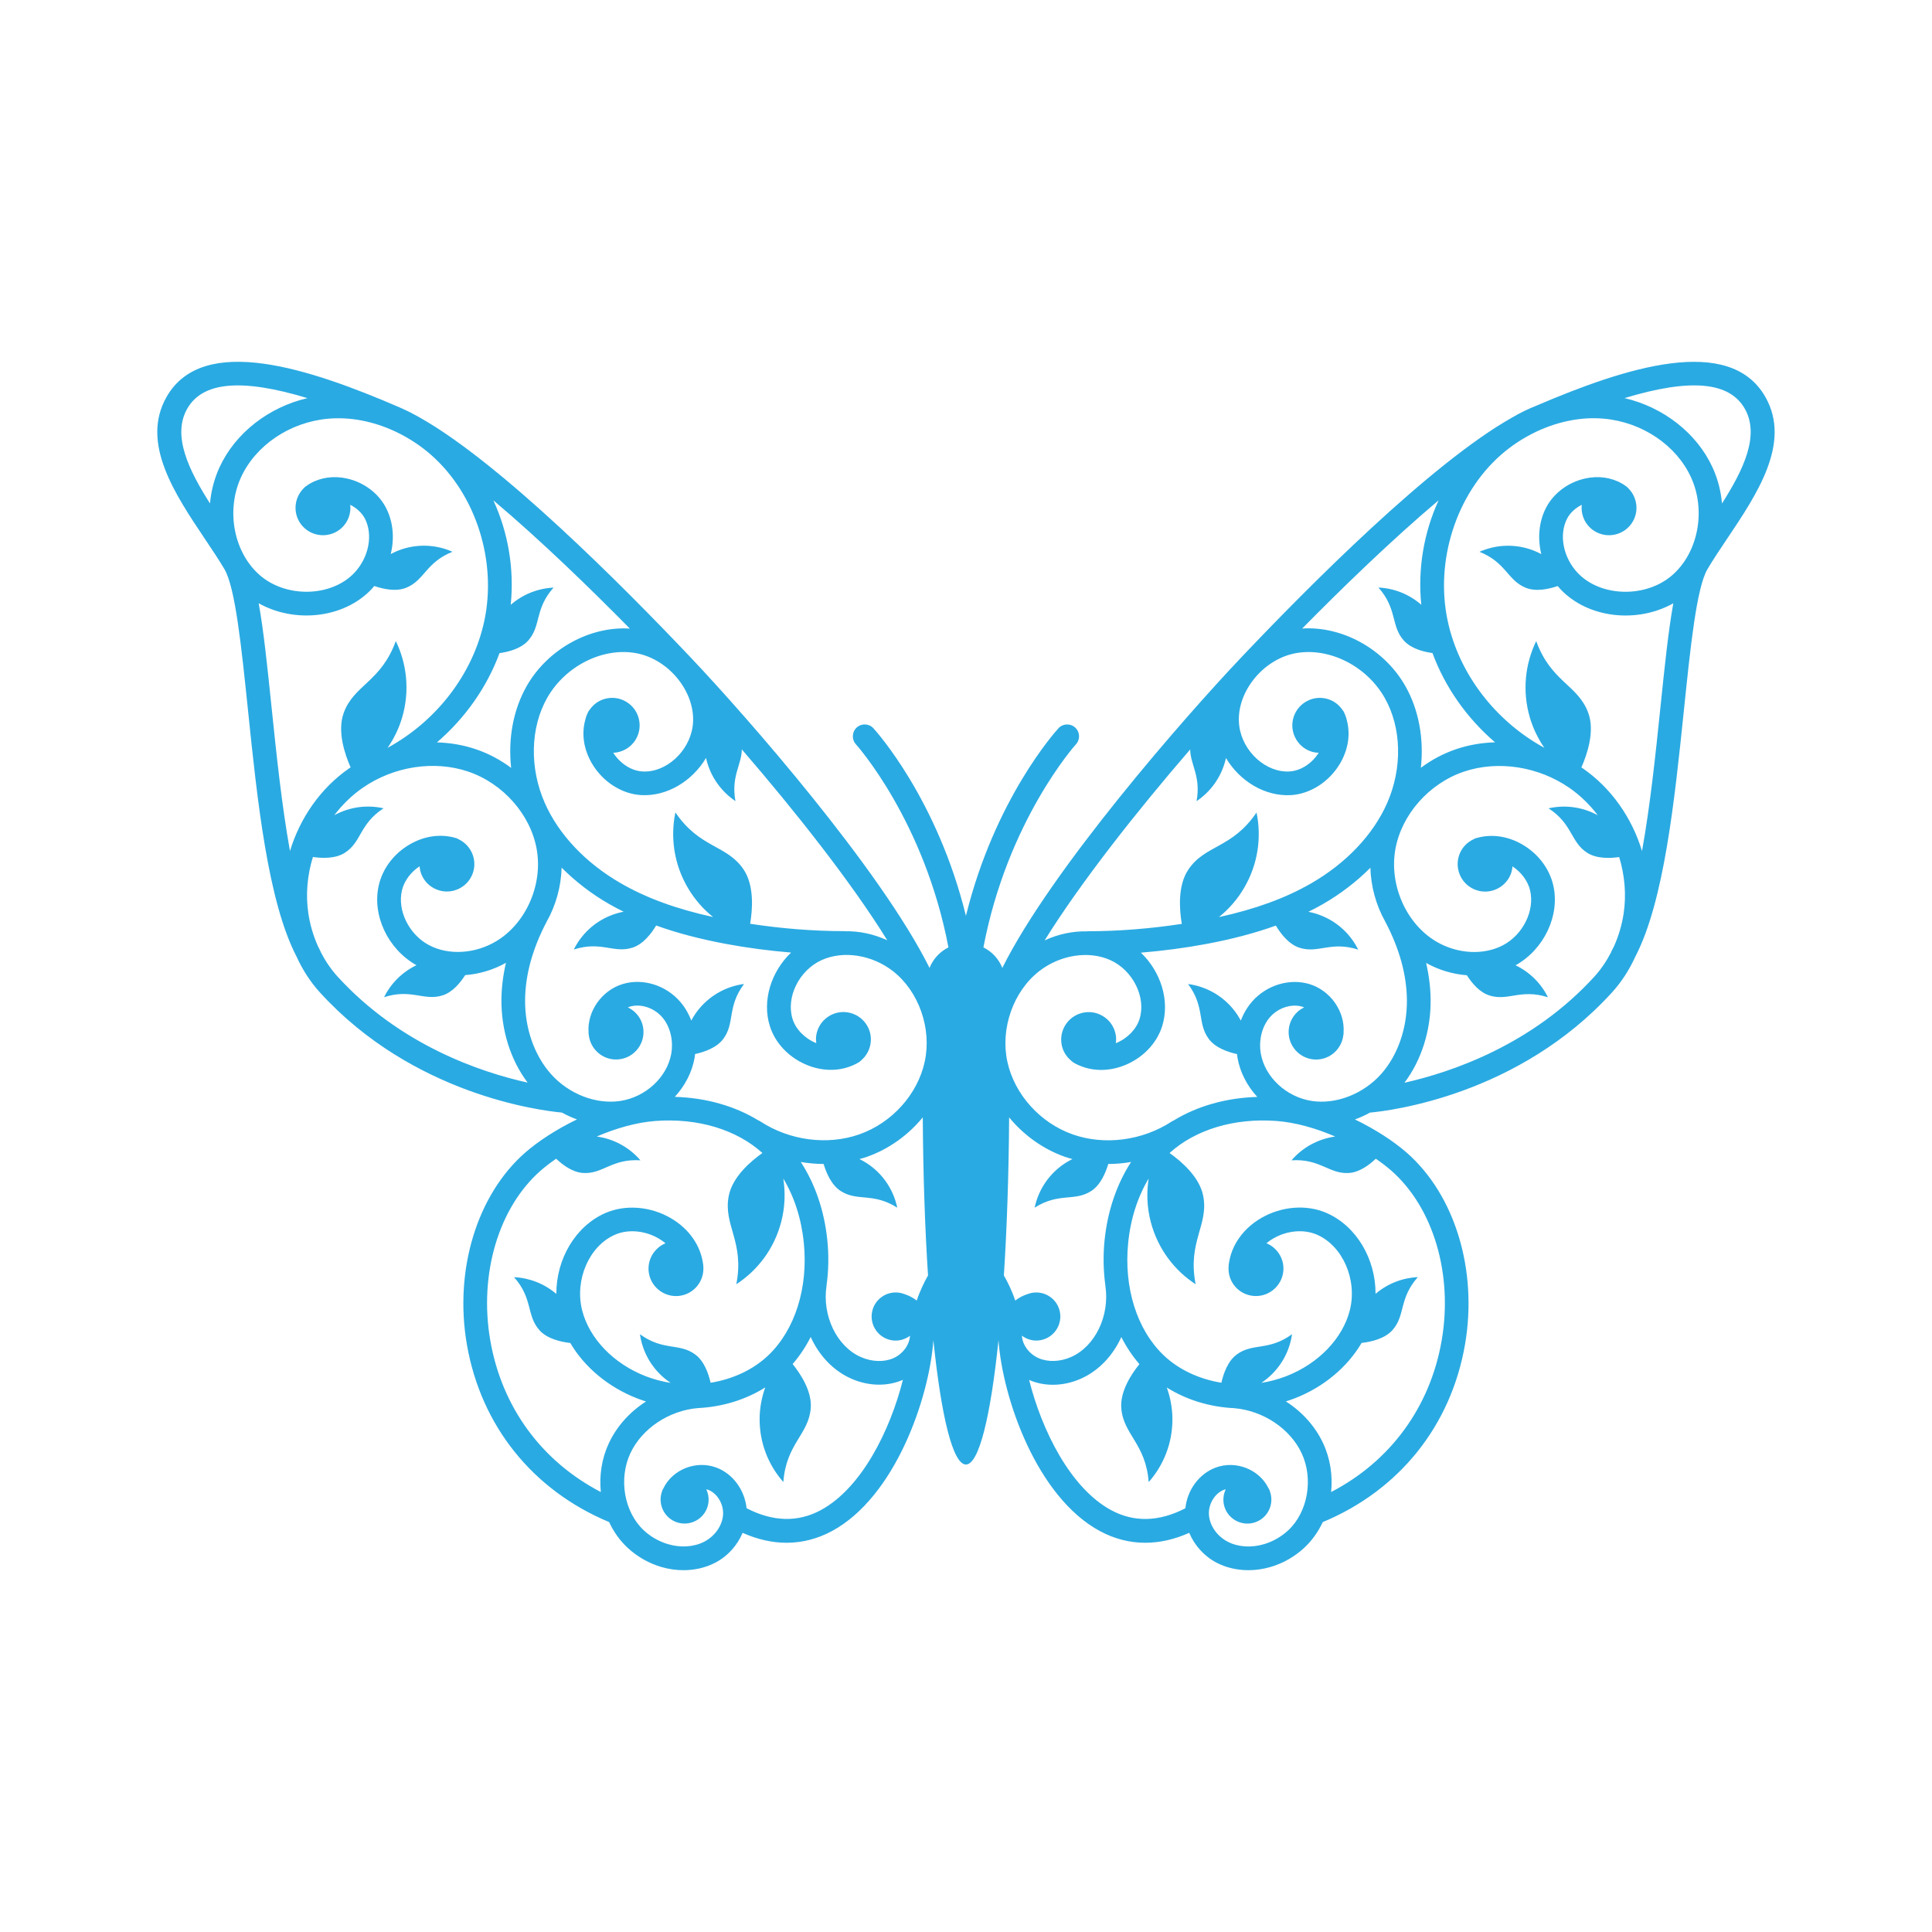 <?xml version="1.0" encoding="utf-8"?>
<!-- Generator: Adobe Illustrator 23.0.3, SVG Export Plug-In . SVG Version: 6.00 Build 0)  -->
<svg version="1.1" id="Layer_1" xmlns="http://www.w3.org/2000/svg" xmlns:xlink="http://www.w3.org/1999/xlink" x="0px" y="0px"
	 viewBox="0 0 595.28 595.28" style="enable-background:new 0 0 595.28 595.28;" xml:space="preserve">
<style type="text/css">
	.st0{fill:#CF8B4C;}
	.st1{fill:#99637D;}
	.st2{fill:#B4624A;}
	.st3{fill:#B5AE64;}
	.st4{fill:#5D899D;}
	.st5{fill:#DA1C5C;}
	.st6{fill:#F7941D;}
	.st7{fill:#BE1E2D;}
	.st8{fill:#662D91;}
	.st9{fill:#1B75BC;}
	.st10{fill:#A77D52;}
	.st11{fill:#603A17;}
	.st12{fill:#544842;}
	.st13{fill:#676767;}
	.st14{fill:#754D25;}
	.st15{fill:#FBB03B;}
	.st16{fill:#3DB54A;}
	.st17{fill:#2AAAE2;}
	.st18{fill:#932A8E;}
	.st19{fill:#126554;}
	.st20{fill:#2C4D5F;}
	.st21{fill:#CE862A;}
	.st22{fill:#C83B27;}
	.st23{fill:#826D53;}
	.st24{fill:#E177AF;}
	.st25{fill:#2B97D4;}
	.st26{fill:#B28147;}
	.st27{fill:#EE8554;}
	.st28{fill:#FCD611;}
	.st29{fill:#EE292A;}
	.st30{fill:#73A643;}
	.st31{fill:#D4562A;}
	.st32{fill:#00A0D5;}
	.st33{fill:#A04D48;}
	.st34{fill:#A03E39;}
	.st35{fill:#6B9672;}
	.st36{fill:#F15B27;}
	.st37{fill:#6EC2E6;}
	.st38{fill:#0B7BA8;}
	.st39{fill:#1696CD;}
	.st40{fill:#1CB5D0;}
	.st41{fill:#004F70;}
</style>
<path class="st17" d="M543.97,122.36c-11.03-19.5-43.19-9.09-70.52,2.61c-2.58,1.01-5.1,2.24-7.54,3.68
	c-24.89,14-62.43,51.71-83.63,74.09c-17.38,18.35-58.25,65.02-73.45,95.49c-1.09-2.77-3.18-5-5.82-6.33
	c7.43-39.03,28.28-62.32,28.51-62.57c1.36-1.49,1.25-3.8-0.24-5.16c-1.49-1.36-3.8-1.26-5.16,0.23
	c-0.93,1.02-19.65,21.84-28.5,57.79c-8.84-35.95-27.57-56.77-28.5-57.79c-1.36-1.49-3.67-1.59-5.16-0.23
	c-1.49,1.36-1.59,3.67-0.24,5.16c0.23,0.25,21.08,23.54,28.51,62.57c-2.64,1.33-4.73,3.56-5.82,6.33
	c-15.2-30.47-56.08-77.14-73.45-95.49c-21.22-22.41-58.83-60.17-83.71-74.14c-0.1-0.06-0.2-0.11-0.3-0.17
	c-1.2-0.67-2.38-1.29-3.51-1.84c-0.57-0.28-1.14-0.54-1.72-0.8c-0.12-0.05-0.24-0.11-0.35-0.16c-27.66-11.96-60.84-23.15-72.08-3.28
	c-7.99,14.11,2.55,29.83,11.85,43.7c2.2,3.29,4.28,6.39,6.01,9.31c3.36,5.69,5.25,24.03,7.26,43.45
	c2.86,27.69,6.11,58.91,14.98,75.96c1.85,4.07,4.26,7.8,7.16,10.99c28.8,31.65,68.2,36.46,74.59,37.04c1.5,0.82,3.04,1.54,4.63,2.11
	c-6.38,3.08-11.99,6.77-15.95,10.23c-14.88,13.02-21.93,36.24-17.96,59.15c4.35,25.05,20.29,44.88,43.82,54.68
	c1.38,2.95,3.26,5.65,5.65,7.88c2.93,2.74,6.52,4.79,10.36,5.94c2.28,0.68,4.61,1.01,6.89,1.01c3.47,0,6.84-0.77,9.77-2.29
	c3.87-2.01,6.86-5.38,8.46-9.22c4.56,2.03,9.11,3.06,13.55,3.06c4.83,0,9.54-1.21,14.01-3.62c19.4-10.49,29.93-40.8,31.22-58.8
	c2.44,23.65,6.03,38.31,10.03,38.31c4,0,7.59-14.66,10.03-38.31c1.29,18,11.82,48.31,31.22,58.8c4.47,2.42,9.18,3.62,14.01,3.62
	c4.44,0,8.98-1.03,13.55-3.06c1.6,3.84,4.59,7.21,8.46,9.22c2.93,1.52,6.3,2.29,9.77,2.29c2.29,0,4.62-0.34,6.89-1.01
	c3.85-1.14,7.43-3.2,10.37-5.94c2.38-2.23,4.26-4.92,5.65-7.87c23.53-9.8,39.47-29.63,43.82-54.68
	c3.97-22.91-3.08-46.12-17.96-59.15c-3.96-3.46-9.57-7.15-15.95-10.23c1.59-0.57,3.13-1.28,4.63-2.11
	c6.38-0.58,45.78-5.38,74.59-37.04c2.9-3.19,5.31-6.92,7.16-10.99c8.88-17.04,12.12-48.27,14.98-75.96
	c2.01-19.42,3.9-37.76,7.26-43.45c1.72-2.92,3.8-6.02,6.01-9.31C541.42,152.19,551.96,136.47,543.97,122.36z M195.89,201.23
	c10.48,1.86,18.84,12.57,17.54,22.47c-1.04,7.92-8.33,14.46-15.5,14c-3.45-0.22-6.84-2.42-8.97-5.75c2.76-0.12,5.42-1.57,6.93-4.12
	c1.16-1.95,1.48-4.23,0.93-6.42s-1.94-4.04-3.88-5.19c-1.95-1.16-4.22-1.49-6.42-0.93c-2.02,0.51-3.71,1.75-4.88,3.45
	c-0.08,0.09-0.15,0.19-0.21,0.29c-0.03,0.05-0.08,0.09-0.11,0.14c-0.04,0.06-0.05,0.13-0.09,0.19c-0.03,0.05-0.07,0.1-0.09,0.16
	c-0.03,0.07-0.05,0.13-0.08,0.2c-0.26,0.52-0.47,1.06-0.61,1.61c-0.09,0.3-0.15,0.61-0.23,0.92c0,0.01-0.01,0.02-0.01,0.03
	c-1.03,4.23-0.27,8.86,2.25,13.08c3.32,5.56,9.08,9.24,15.01,9.62c8.04,0.48,15.83-4.31,20.08-11.46c0.04,0.18,0.06,0.37,0.11,0.55
	c1.35,5.43,4.64,9.86,8.94,12.76c-1.4-7.66,1.9-11.13,1.97-15.93c16.38,18.96,33.74,40.93,44.81,58.81
	c-4.18-1.92-8.66-2.87-13.06-2.78c-0.11-0.01-0.22-0.03-0.33-0.03c-9.64-0.02-19.32-0.81-28.86-2.27c0.74-4.37,1.31-11.76-2-16.7
	c-5.16-7.7-13.51-6.49-21.03-17.62c-1.59,7.68-0.45,15.95,3.83,23.24c2.09,3.56,4.74,6.57,7.78,9c-11.37-2.5-20.49-5.83-28.36-10.36
	c-10.86-6.24-19.2-15.04-23.49-24.78c-4.76-10.81-4.47-23.24,0.76-32.43C174.2,205.21,185.66,199.42,195.89,201.23z M194.07,193.68
	c-12.3-0.8-25.29,6.29-31.8,17.72c-4.16,7.32-5.76,16.26-4.78,25.19c-3.29-2.45-6.98-4.43-10.96-5.77
	c-3.81-1.28-7.83-1.96-11.9-2.08c8.66-7.44,15.39-16.96,19.28-27.5c2.87-0.4,6.61-1.39,8.81-3.84c4.09-4.57,1.94-9.72,7.84-16.35
	c-4.73,0.22-9.39,2-13.2,5.3c1.13-11.08-0.79-22.27-5.34-32.18C166.67,166.52,182.08,181.51,194.07,193.68z M67.61,144.04
	c-1.62,3.55-2.57,7.3-2.91,11.08c-6.49-10.21-11.73-20.86-7.03-29.16c4.72-8.34,16.71-9.45,37.06-3.29
	C82.77,125.45,72.47,133.43,67.61,144.04z M89.35,262.22c-2.55-14.13-4.2-30.05-5.66-44.15c-1.3-12.61-2.45-23.69-3.98-32.19
	c11.08,6.22,26.19,4.68,34.73-4.31c0.31-0.33,0.6-0.67,0.89-1.01c2.76,0.95,6.63,1.79,9.76,0.56c5.7-2.25,6.09-7.82,14.33-11.11
	c-4.74-2.1-10.24-2.53-15.55-0.79c-1.23,0.4-2.38,0.91-3.48,1.5c1.2-4.91,0.76-10.03-1.51-14.35c-2.32-4.43-6.79-7.78-11.97-8.93
	c-4.06-0.91-8.12-0.34-11.4,1.56c-0.35,0.19-0.68,0.42-1.01,0.67c-0.13,0.09-0.27,0.17-0.4,0.26c-0.04,0.03-0.07,0.07-0.11,0.1
	c-0.04,0.03-0.08,0.05-0.11,0.08l0,0c-0.06,0.05-0.09,0.11-0.15,0.16c-0.09,0.09-0.18,0.18-0.26,0.28
	c-3.07,3.15-3.26,8.18-0.29,11.52c1.67,1.88,4,2.84,6.34,2.84c2,0,4.02-0.7,5.63-2.14c2.12-1.88,3.05-4.6,2.77-7.23
	c1.93,0.98,3.56,2.45,4.49,4.21c2.61,4.99,1.24,12.05-3.26,16.78c-7.06,7.43-20.92,7.78-29.07,0.72
	c-8.02-6.94-10.53-19.91-5.83-30.17c4.54-9.9,15.05-16.99,26.77-18.06c6.69-0.62,13.75,0.74,20.31,3.72
	c0.23,0.1,0.46,0.21,0.69,0.32c3.86,1.84,7.55,4.23,10.84,7.13c13.77,12.13,20.33,32.72,16.34,51.22
	c-3.52,16.31-14.71,30.78-29.77,39c1.94-2.82,3.49-5.96,4.5-9.42c2.36-8.12,1.44-16.42-1.98-23.47
	c-4.56,12.63-12.96,13.49-16.08,22.23c-2,5.62,0.37,12.65,2.16,16.7c-0.15,0.1-0.3,0.19-0.45,0.29
	C98.79,242.83,92.42,252.04,89.35,262.22z M103.97,300.85c-1.99-2.18-3.68-4.69-5.09-7.41c-0.08-0.23-0.18-0.46-0.3-0.69
	c-0.21-0.37-0.4-0.79-0.6-1.17c-1.43-3.19-2.45-6.63-2.98-10.19c-0.86-5.81-0.31-11.74,1.41-17.33c2.91,0.42,6.98,0.54,9.87-1.32
	c5.16-3.32,4.45-8.85,11.9-13.69c-4.98-1.12-10.36-0.5-15.18,2.13c2.46-3.24,5.39-6.11,8.75-8.44c9.56-6.62,21.99-8.54,32.46-5.02
	c10.77,3.63,19.27,13.26,21.16,23.96c1.94,10.98-3.35,22.92-12.58,28.39c-6.49,3.84-14.55,4.31-20.53,1.18
	c-6.2-3.23-9.9-10.67-8.41-16.93c0.69-2.9,2.7-5.61,5.43-7.4c0.08,0.9,0.26,1.79,0.63,2.64c0.89,2.08,2.54,3.69,4.64,4.52
	c1.02,0.4,2.08,0.61,3.14,0.61c1.13,0,2.27-0.23,3.34-0.69c2.08-0.89,3.69-2.54,4.53-4.65c1.65-4.15-0.24-8.82-4.2-10.73
	c-0.12-0.07-0.24-0.13-0.36-0.19c-0.06-0.02-0.11-0.06-0.17-0.09c-0.05-0.02-0.1-0.02-0.14-0.04c-0.05-0.02-0.1-0.05-0.16-0.07
	c-0.13-0.04-0.27-0.06-0.4-0.1c-0.39-0.12-0.79-0.23-1.19-0.29c-4.17-0.82-8.6-0.03-12.64,2.3c-4.86,2.8-8.34,7.35-9.56,12.49
	c-2.21,9.31,2.76,19.83,11.57,24.76c-4.46,2.16-7.9,5.68-9.98,9.86c8.45-2.73,12.3,1.31,18.13-0.59c3-0.98,5.33-3.8,6.87-6.21
	c4.32-0.33,8.65-1.6,12.56-3.79c-0.88,3.82-1.36,7.61-1.39,11.35c-0.08,9.51,2.85,18.65,8.07,25.56
	C148.07,330.36,123.2,321.98,103.97,300.85z M169.77,330.94c-5.14-5.77-8.05-14.09-7.98-22.83c0.06-7.77,2.31-15.88,6.65-24.13
	c2.83-5.03,4.44-10.77,4.6-16.64c4.23,4.23,9.14,8.05,14.67,11.22c1.44,0.82,2.92,1.6,4.43,2.35c-1.3,0.25-2.59,0.62-3.87,1.12
	c-5.2,2.05-9.17,5.89-11.47,10.53c8.45-2.73,12.3,1.31,18.13-0.59c3.25-1.07,5.73-4.29,7.24-6.81c6.39,2.3,13.48,4.18,21.6,5.69
	c6.59,1.23,13.27,2.09,19.98,2.65c-6.14,5.86-9.01,14.81-6.55,22.65c1.71,5.45,6.17,10,11.93,12.19c4.78,1.82,9.76,1.71,13.94-0.23
	c0.45-0.19,0.89-0.41,1.32-0.68c0.05-0.03,0.11-0.05,0.16-0.08c0.03-0.02,0.06-0.05,0.1-0.07c0.05-0.04,0.11-0.06,0.16-0.1
	c0.06-0.04,0.1-0.1,0.16-0.14c0.1-0.08,0.2-0.16,0.29-0.25c3.39-2.82,4.1-7.8,1.49-11.43c-1.32-1.84-3.28-3.05-5.51-3.42
	c-2.23-0.37-4.48,0.16-6.31,1.48c-1.84,1.32-3.05,3.28-3.42,5.51c-0.14,0.83-0.11,1.66,0,2.48c-3.51-1.41-6.31-4.24-7.31-7.45
	c-2.09-6.67,2-14.97,8.94-18.13c6.67-3.03,15.51-1.66,22,3.4c7.96,6.21,11.99,17.67,9.79,27.85c-2.17,10.08-10.08,18.89-20.15,22.43
	c-9.79,3.45-21.48,1.93-30.5-3.98c-0.2-0.13-0.41-0.24-0.62-0.32c-7.28-4.45-16.16-6.97-25.74-7.25c3.11-3.4,5.3-7.55,6.09-12
	c0.07-0.4,0.1-0.8,0.15-1.19c2.86-0.62,6.64-1.93,8.67-4.63c3.69-4.9,1.11-9.85,6.42-16.96c-5.14,0.68-10.05,3.19-13.67,7.45
	c-1.02,1.2-1.87,2.48-2.59,3.82c-0.81-2.15-1.97-4.14-3.45-5.84c-4.41-5.07-11.48-7.26-17.59-5.44c-6.55,1.95-11.11,8.48-10.6,15.02
	c0,0.08-0.02,0.15-0.01,0.23v0c0,0.04,0.01,0.08,0.02,0.11c0,0.04,0,0.07,0,0.11c0.01,0.08,0.03,0.15,0.05,0.22
	c0.45,4.29,4.07,7.59,8.39,7.59c0.15,0,0.3,0,0.44-0.01c4.67-0.24,8.27-4.23,8.02-8.9c-0.17-3.2-2.09-5.84-4.79-7.14
	c0.19-0.07,0.37-0.17,0.56-0.23c3.37-1,7.47,0.33,9.99,3.23c2.46,2.83,3.53,7.15,2.8,11.29c-1.29,7.25-7.9,13.36-15.74,14.54
	C183.61,340.34,175.26,337.09,169.77,330.94z M187.6,444.67c-2.21,4.73-2.99,9.98-2.47,15.05c-18.21-9.46-30.49-26.11-34.06-46.68
	c-3.55-20.45,2.56-41.02,15.57-52.4c1.38-1.2,2.97-2.42,4.72-3.62c2.08,1.97,5.07,4.18,8.26,4.39c6.12,0.41,8.85-4.46,17.71-3.9
	c-3.33-3.87-8.03-6.58-13.46-7.33c5.84-2.51,12.14-4.34,18.05-4.79c13.06-0.97,25,2.63,32.99,9.87c-3.63,2.57-9.18,7.33-10.35,13.11
	c-1.84,9.09,4.91,14.16,2.31,27.33c6.57-4.28,11.64-10.91,13.8-19.09c1.2-4.54,1.36-9.11,0.68-13.47
	c3.37,5.59,5.57,12.35,6.32,19.81c1.38,13.81-2.69,26.74-10.88,34.59c-4.7,4.51-11.04,7.41-17.84,8.51
	c-0.65-2.86-1.99-6.69-4.74-8.71c-4.93-3.64-9.86-1.01-17.03-6.24c0.73,5.13,3.29,10.02,7.59,13.6c0.6,0.5,1.23,0.96,1.87,1.39
	c-2.63-0.41-5.22-1.1-7.73-2.07c-9.87-3.84-17.37-11.63-19.55-20.32c-2.36-9.4,2.2-19.84,10.16-23.28
	c4.02-1.74,9.17-1.29,13.43,1.18c0.76,0.44,1.45,0.94,2.1,1.47c-3.47,1.45-5.69,5.08-5.15,8.97c0.59,4.23,4.23,7.3,8.39,7.3
	c0.39,0,0.78-0.03,1.18-0.08c4.48-0.63,7.62-4.67,7.23-9.13c0-0.12,0.01-0.23-0.01-0.35c0-0.02-0.01-0.04-0.01-0.06
	c0-0.01,0-0.02,0-0.03c0-0.02-0.01-0.04-0.02-0.06c-0.73-5.85-4.38-11.07-10.06-14.35c-6.23-3.6-13.89-4.19-19.99-1.56
	c-9.32,4.03-15.23,14.24-15.19,24.96c-3.77-3.21-8.37-4.94-13.03-5.16c5.89,6.64,3.75,11.79,7.84,16.35
	c2.37,2.65,6.55,3.59,9.49,3.93c4.34,7.4,11.66,13.58,20.53,17.04c0.92,0.36,1.86,0.68,2.8,0.98
	C194.11,434.98,190.06,439.41,187.6,444.67z M252.91,465.29c-7.09,3.83-14.78,3.6-22.88-0.58c-0.57-5.61-4.23-10.66-9.37-12.55
	c-6.24-2.29-13.45,0.63-16.23,6.38c-0.12,0.22-0.26,0.43-0.36,0.66c0,0,0,0.01,0,0.01c0,0.01-0.01,0.01-0.01,0.02
	c-0.05,0.13-0.07,0.26-0.11,0.38c-1.27,3.67,0.51,7.76,4.15,9.26c0.91,0.38,1.87,0.56,2.83,0.56c0.96,0,1.93-0.19,2.85-0.57
	c1.83-0.76,3.25-2.19,4.01-4.02c0.82-2,0.68-4.14-0.17-5.96c0.17,0.04,0.35,0.07,0.52,0.13c2.82,1.03,4.86,4.41,4.65,7.69
	c-0.22,3.33-2.49,6.59-5.78,8.31c-3.19,1.66-7.28,1.93-11.21,0.76c-2.77-0.82-5.35-2.3-7.46-4.27c-6.03-5.64-7.8-15.84-4.11-23.74
	c3.56-7.62,11.93-13.19,20.87-13.91c7.42-0.37,14.6-2.54,20.68-6.36c-1.07,2.98-1.69,6.18-1.73,9.52
	c-0.08,7.52,2.69,14.4,7.31,19.62c0.89-11.9,7.87-14.65,8.45-22.87c0.36-5.11-3.1-10.38-5.59-13.48c2.16-2.49,4.02-5.28,5.57-8.33
	c2.59,5.7,6.93,10.37,12.49,12.83c2.8,1.24,5.73,1.86,8.6,1.86c2.53,0,5-0.49,7.25-1.46c0.02-0.01,0.04-0.02,0.07-0.03
	C274.28,440.71,265.48,458.5,252.91,465.29z M282.46,400.72c-1.13-0.87-2.38-1.54-3.75-1.97c-0.45-0.18-0.93-0.32-1.42-0.41
	c-1.95-0.34-3.92,0.08-5.54,1.21c-1.63,1.13-2.72,2.82-3.07,4.77c-0.35,1.95,0.08,3.92,1.21,5.55c1.13,1.63,2.83,2.72,4.77,3.07
	c0.44,0.08,0.89,0.12,1.32,0.12c1.62,0,3.15-0.56,4.4-1.49c-0.14,2.83-2.25,5.67-5.17,6.93c-2.9,1.25-6.63,1.11-9.99-0.38
	c-7.4-3.28-11.94-12.69-10.56-21.9c0.01-0.06,0-0.11,0.01-0.17c0.62-4.45,0.73-9.1,0.25-13.83c-0.91-9.12-3.77-17.42-8.18-24.19
	c2.33,0.39,4.68,0.6,7.03,0.61c0.84,2.81,2.42,6.52,5.29,8.35c5.16,3.3,9.9,0.36,17.4,5.11c-1.07-5.07-3.94-9.78-8.47-13.07
	c-1.02-0.74-2.08-1.36-3.17-1.9c0.78-0.22,1.57-0.44,2.34-0.71c6.74-2.38,12.69-6.69,17.16-12.14c0.11,17.74,0.68,34.24,1.62,48.7
	C284.86,394.88,283.55,397.49,282.46,400.72z M443.26,154.15c-4.55,9.92-6.47,21.11-5.34,32.18c-3.8-3.3-8.46-5.08-13.2-5.3
	c5.89,6.64,3.75,11.79,7.84,16.35c2.2,2.45,5.93,3.44,8.81,3.84c3.89,10.54,10.61,20.06,19.28,27.5c-4.07,0.12-8.09,0.8-11.9,2.08
	c-3.98,1.34-7.67,3.32-10.96,5.77c0.98-8.92-0.62-17.87-4.78-25.19c-6.5-11.43-19.48-18.53-31.79-17.72
	C413.2,181.51,428.6,166.52,443.26,154.15z M366.71,230.92c0.08,4.8,3.37,8.27,1.97,15.93c4.3-2.89,7.58-7.33,8.94-12.76
	c0.05-0.18,0.07-0.36,0.11-0.55c4.24,7.14,12.01,11.92,20.08,11.45c5.93-0.38,11.68-4.07,15.01-9.62c2.52-4.22,3.28-8.84,2.25-13.08
	c0-0.01,0-0.02-0.01-0.03c-0.08-0.31-0.13-0.62-0.23-0.93c-0.15-0.55-0.35-1.09-0.61-1.61c-0.03-0.07-0.05-0.13-0.08-0.2
	c-0.03-0.06-0.06-0.1-0.09-0.16c-0.03-0.06-0.05-0.13-0.09-0.19c-0.03-0.05-0.08-0.09-0.11-0.15c-0.07-0.1-0.14-0.19-0.21-0.28
	c-1.16-1.71-2.86-2.94-4.88-3.45c-2.2-0.56-4.48-0.23-6.42,0.93c-1.95,1.16-3.33,3-3.89,5.19s-0.23,4.47,0.93,6.42
	c1.16,1.95,3,3.33,5.19,3.89c0.58,0.15,1.17,0.2,1.75,0.22c-2.13,3.34-5.53,5.54-8.98,5.76c-7.23,0.43-14.46-6.08-15.5-14
	c-1.3-9.9,7.06-20.62,17.54-22.47c10.23-1.8,21.69,3.98,27.26,13.78c5.23,9.19,5.52,21.62,0.76,32.43
	c-4.29,9.74-12.63,18.55-23.49,24.78c-7.87,4.52-16.99,7.86-28.36,10.36c3.04-2.43,5.7-5.44,7.78-9c4.28-7.3,5.42-15.57,3.83-23.24
	c-7.51,11.13-15.87,9.91-21.03,17.62c-3.31,4.95-2.74,12.33-2,16.7c-9.54,1.46-19.22,2.25-28.86,2.27c-0.11,0-0.22,0.02-0.33,0.03
	c-4.4-0.09-8.87,0.85-13.06,2.78C332.98,271.85,350.34,249.88,366.71,230.92z M319.29,413.05c0.44,0,0.88-0.04,1.32-0.12
	c4.02-0.73,6.7-4.59,5.98-8.61c-0.35-1.95-1.44-3.64-3.07-4.77c-1.62-1.13-3.59-1.54-5.54-1.21c-0.49,0.09-0.97,0.23-1.42,0.41
	c-1.36,0.43-2.62,1.1-3.75,1.97c-1.08-3.22-2.4-5.84-3.5-7.73c0.93-14.47,1.51-30.96,1.62-48.71c4.47,5.45,10.42,9.76,17.16,12.14
	c0.77,0.27,1.55,0.49,2.34,0.71c-1.09,0.54-2.15,1.16-3.17,1.9c-4.52,3.29-7.4,8-8.47,13.07c7.5-4.75,12.24-1.81,17.4-5.11
	c2.86-1.83,4.45-5.54,5.29-8.35c2.35,0,4.7-0.22,7.03-0.61c-4.41,6.78-7.26,15.07-8.18,24.19c-0.47,4.72-0.36,9.37,0.25,13.82
	c0.01,0.06,0,0.12,0.01,0.17c1.38,9.21-3.15,18.62-10.56,21.9c-3.36,1.49-7.09,1.63-9.99,0.37c-2.92-1.26-5.03-4.1-5.17-6.93
	C316.14,412.49,317.67,413.05,319.29,413.05z M396.94,471.5c-2.11,1.97-4.69,3.45-7.46,4.28c-3.94,1.17-8.02,0.9-11.21-0.76
	c-3.29-1.71-5.56-4.97-5.78-8.31c-0.21-3.28,1.83-6.65,4.65-7.69c0.17-0.06,0.35-0.09,0.52-0.13c-0.85,1.82-0.99,3.97-0.17,5.97
	c1.18,2.85,3.95,4.58,6.86,4.58c0.94,0,1.9-0.18,2.82-0.56c3.64-1.5,5.42-5.58,4.15-9.25c-0.04-0.13-0.06-0.26-0.11-0.39
	c0-0.01-0.01-0.01-0.01-0.02c0,0,0-0.01,0-0.01c-0.1-0.25-0.25-0.47-0.38-0.7c-2.79-5.72-9.97-8.63-16.21-6.34
	c-5.14,1.89-8.81,6.94-9.37,12.55c-8.1,4.18-15.79,4.41-22.88,0.58c-12.57-6.79-21.37-24.58-25.27-40.12
	c0.02,0.01,0.04,0.02,0.07,0.03c2.25,0.98,4.72,1.46,7.25,1.46c2.86,0,5.8-0.62,8.6-1.86c5.55-2.46,9.89-7.13,12.49-12.83
	c1.55,3.04,3.42,5.84,5.57,8.33c-2.49,3.09-5.95,8.36-5.59,13.48c0.58,8.22,7.56,10.97,8.45,22.87c4.61-5.22,7.39-12.11,7.31-19.62
	c-0.04-3.35-0.66-6.54-1.73-9.52c6.09,3.82,13.28,6,20.72,6.36c8.93,0.73,17.29,6.3,20.84,13.91
	C404.74,455.66,402.97,465.87,396.94,471.5z M444.2,413.04c-3.57,20.57-15.84,37.22-34.06,46.68c0.52-5.07-0.26-10.32-2.47-15.05
	c-2.46-5.26-6.51-9.69-11.46-12.87c0.94-0.3,1.87-0.62,2.79-0.98c8.88-3.45,16.19-9.64,20.53-17.04c2.94-0.33,7.11-1.28,9.49-3.93
	c4.09-4.56,1.94-9.72,7.84-16.35c-4.66,0.22-9.26,1.94-13.03,5.15c0.04-10.71-5.86-20.92-15.18-24.95
	c-6.1-2.64-13.76-2.04-19.99,1.56c-5.68,3.28-9.33,8.5-10.06,14.35c0,0.02-0.01,0.04-0.02,0.07c0,0.01,0,0.02,0,0.03
	c0,0.02-0.01,0.04-0.01,0.06c-0.01,0.1,0,0.19,0,0.29c-0.2,2.11,0.36,4.19,1.64,5.9c1.36,1.81,3.35,2.97,5.59,3.29
	c0.4,0.05,0.79,0.08,1.18,0.08c4.15,0,7.79-3.07,8.39-7.3c0.55-3.89-1.68-7.52-5.15-8.97c0.64-0.53,1.33-1.03,2.1-1.47
	c4.27-2.47,9.41-2.91,13.43-1.18c7.96,3.45,12.52,13.89,10.16,23.28c-2.19,8.69-9.68,16.48-19.55,20.32
	c-2.5,0.97-5.1,1.66-7.72,2.07c0.64-0.43,1.27-0.88,1.87-1.39c4.3-3.58,6.86-8.47,7.59-13.6c-7.17,5.24-12.09,2.61-17.03,6.24
	c-2.75,2.03-4.09,5.85-4.74,8.71c-6.8-1.1-13.13-4-17.84-8.51c-8.19-7.86-12.26-20.79-10.88-34.59c0.74-7.45,2.95-14.21,6.31-19.8
	c-0.68,4.36-0.53,8.92,0.68,13.47c2.17,8.18,7.23,14.81,13.8,19.09c-2.6-13.17,4.14-18.25,2.31-27.33
	c-1.17-5.78-6.72-10.54-10.35-13.11c8-7.24,19.96-10.85,32.99-9.87c5.91,0.45,12.21,2.28,18.05,4.79
	c-5.44,0.76-10.14,3.46-13.46,7.33c8.86-0.56,11.6,4.31,17.71,3.9c3.19-0.21,6.18-2.42,8.26-4.39c1.75,1.2,3.34,2.42,4.72,3.62
	C441.63,372.03,447.74,392.59,444.2,413.04z M404.23,339.23c-7.83-1.18-14.45-7.29-15.74-14.54c-0.74-4.13,0.34-8.46,2.8-11.28
	c2.52-2.9,6.63-4.23,9.99-3.23c0.19,0.06,0.37,0.15,0.56,0.22c-0.71,0.34-1.39,0.75-1.99,1.3c-1.68,1.52-2.67,3.59-2.79,5.85
	c-0.24,4.67,3.36,8.66,8.02,8.9c0.15,0.01,0.3,0.01,0.44,0.01c4.32,0,7.93-3.29,8.39-7.59c0.01-0.08,0.04-0.15,0.05-0.22
	c0-0.04,0-0.07,0-0.11c0-0.04,0.02-0.08,0.02-0.11v0c0-0.08-0.01-0.16-0.01-0.23c0.51-6.54-4.05-13.07-10.61-15.02
	c-6.11-1.8-13.18,0.37-17.59,5.44c-1.48,1.71-2.64,3.69-3.45,5.84c-0.72-1.33-1.57-2.62-2.59-3.82c-3.62-4.26-8.54-6.77-13.67-7.45
	c5.31,7.11,2.73,12.07,6.42,16.96c2.03,2.7,5.81,4,8.67,4.63c0.05,0.4,0.08,0.79,0.15,1.19c0.79,4.46,2.98,8.61,6.09,12.01
	c-9.58,0.28-18.46,2.8-25.74,7.25c-0.21,0.09-0.42,0.19-0.62,0.32c-9.02,5.9-20.71,7.43-30.5,3.98
	c-10.06-3.54-17.97-12.35-20.15-22.43c-2.2-10.19,1.83-21.64,9.79-27.85c6.49-5.07,15.33-6.44,22-3.4
	c6.94,3.16,11.03,11.46,8.94,18.13c-1.01,3.2-3.8,6.03-7.31,7.45c0.11-0.82,0.14-1.64,0-2.48c-0.37-2.23-1.58-4.19-3.42-5.51
	c-1.84-1.32-4.08-1.85-6.31-1.48c-2.23,0.37-4.19,1.58-5.51,3.42c-1.32,1.84-1.85,4.08-1.48,6.31c0.33,2.04,1.4,3.83,2.98,5.13
	c0.08,0.08,0.17,0.16,0.26,0.23c0.06,0.05,0.11,0.11,0.17,0.15c0.05,0.04,0.11,0.06,0.16,0.1c0.03,0.02,0.06,0.05,0.09,0.07
	c0.05,0.03,0.1,0.05,0.15,0.08c0.42,0.27,0.86,0.5,1.31,0.68c4.18,1.94,9.17,2.05,13.95,0.24c5.76-2.19,10.22-6.74,11.93-12.19
	c2.46-7.83-0.41-16.79-6.55-22.65c6.7-0.56,13.39-1.42,19.98-2.65c8.12-1.51,15.21-3.39,21.6-5.69c1.51,2.52,3.99,5.75,7.24,6.81
	c5.82,1.91,9.68-2.13,18.13,0.59c-2.3-4.64-6.27-8.48-11.47-10.53c-1.27-0.5-2.57-0.87-3.87-1.12c1.51-0.75,2.99-1.53,4.43-2.35
	c5.53-3.18,10.44-6.99,14.67-11.22c0.16,5.87,1.78,11.61,4.6,16.64c4.34,8.25,6.59,16.36,6.65,24.13
	c0.07,8.74-2.83,17.06-7.98,22.83C420.02,337.09,411.65,340.34,404.23,339.23z M500.28,281.39c-0.53,3.55-1.55,6.99-2.98,10.18
	c-0.2,0.39-0.4,0.81-0.61,1.18c-0.13,0.22-0.23,0.45-0.3,0.69c-1.4,2.71-3.1,5.22-5.08,7.41c-19.23,21.13-44.1,29.51-58.58,32.76
	c5.22-6.92,8.16-16.06,8.07-25.56c-0.03-3.74-0.51-7.53-1.39-11.35c3.91,2.19,8.24,3.46,12.56,3.79c1.53,2.41,3.87,5.22,6.86,6.2
	c5.82,1.91,9.68-2.13,18.13,0.59c-2.08-4.18-5.51-7.7-9.98-9.86c8.82-4.93,13.78-15.45,11.58-24.76c-1.22-5.14-4.7-9.69-9.56-12.49
	c-4.04-2.33-8.47-3.12-12.64-2.3c-0.4,0.06-0.8,0.17-1.2,0.29c-0.13,0.04-0.26,0.06-0.39,0.09c-0.05,0.02-0.1,0.04-0.15,0.06
	c-0.05,0.02-0.1,0.02-0.15,0.04c-0.07,0.03-0.12,0.07-0.19,0.1c-0.11,0.05-0.22,0.1-0.32,0.17c-1.85,0.88-3.32,2.36-4.14,4.26
	c-0.89,2.08-0.92,4.38-0.09,6.49c0.84,2.1,2.44,3.75,4.52,4.65c1.08,0.46,2.21,0.69,3.35,0.69c1.06,0,2.12-0.2,3.14-0.61
	c2.1-0.84,3.75-2.45,4.65-4.52c0.37-0.85,0.55-1.74,0.63-2.64c2.73,1.8,4.74,4.51,5.43,7.4c1.48,6.26-2.21,13.69-8.41,16.93
	c-5.99,3.12-14.04,2.66-20.53-1.18c-9.23-5.46-14.52-17.4-12.58-28.39c1.89-10.7,10.39-20.33,21.16-23.96
	c10.46-3.52,22.9-1.6,32.46,5.01c3.36,2.33,6.29,5.2,8.75,8.44c-4.82-2.63-10.2-3.25-15.17-2.13c7.45,4.83,6.74,10.37,11.9,13.69
	c2.89,1.86,6.96,1.74,9.87,1.32C500.59,269.65,501.14,275.59,500.28,281.39z M515.2,177.26c-8.15,7.05-22.01,6.71-29.07-0.72
	c-4.5-4.74-5.87-11.8-3.26-16.78c0.92-1.76,2.55-3.24,4.49-4.22c-0.28,2.63,0.65,5.34,2.77,7.23c1.61,1.43,3.62,2.14,5.63,2.14
	c2.34,0,4.66-0.96,6.34-2.84c2.97-3.34,2.78-8.37-0.29-11.52c-0.08-0.1-0.17-0.19-0.26-0.28c-0.05-0.05-0.09-0.11-0.15-0.16l0,0
	c-0.04-0.03-0.08-0.05-0.11-0.08c-0.04-0.03-0.07-0.07-0.11-0.1c-0.13-0.1-0.27-0.18-0.4-0.27c-0.32-0.24-0.64-0.47-0.99-0.65
	c-3.28-1.91-7.35-2.49-11.42-1.57c-5.18,1.16-9.65,4.5-11.97,8.93c-2.26,4.33-2.7,9.45-1.5,14.36c-1.1-0.59-2.26-1.1-3.49-1.5
	c-5.31-1.74-10.82-1.31-15.55,0.79c8.24,3.29,8.63,8.86,14.33,11.11c3.12,1.23,6.99,0.39,9.76-0.56c0.29,0.34,0.58,0.68,0.89,1.01
	c8.54,8.99,23.65,10.53,34.73,4.31c-1.53,8.5-2.68,19.58-3.98,32.19c-1.46,14.1-3.11,30.02-5.66,44.15
	c-3.07-10.19-9.44-19.39-18.23-25.48c-0.15-0.1-0.3-0.19-0.45-0.29c1.79-4.05,4.16-11.09,2.16-16.7
	c-3.11-8.73-11.51-9.6-16.08-22.23c-3.42,7.06-4.34,15.35-1.98,23.47c1.01,3.46,2.56,6.61,4.5,9.42
	c-15.06-8.22-26.25-22.7-29.77-39.01c-4-18.5,2.57-39.09,16.34-51.22c3.31-2.91,7-5.31,10.87-7.15c0.21-0.1,0.42-0.2,0.64-0.3
	c6.57-2.99,13.64-4.36,20.33-3.73c11.72,1.07,22.23,8.16,26.77,18.06C525.73,157.34,523.22,170.32,515.2,177.26z M530.58,155.12
	c-0.34-3.78-1.28-7.53-2.91-11.08c-4.86-10.61-15.16-18.58-27.12-21.38c20.35-6.16,32.34-5.04,37.06,3.29
	C542.31,134.26,537.07,144.9,530.58,155.12z"/>
</svg>
